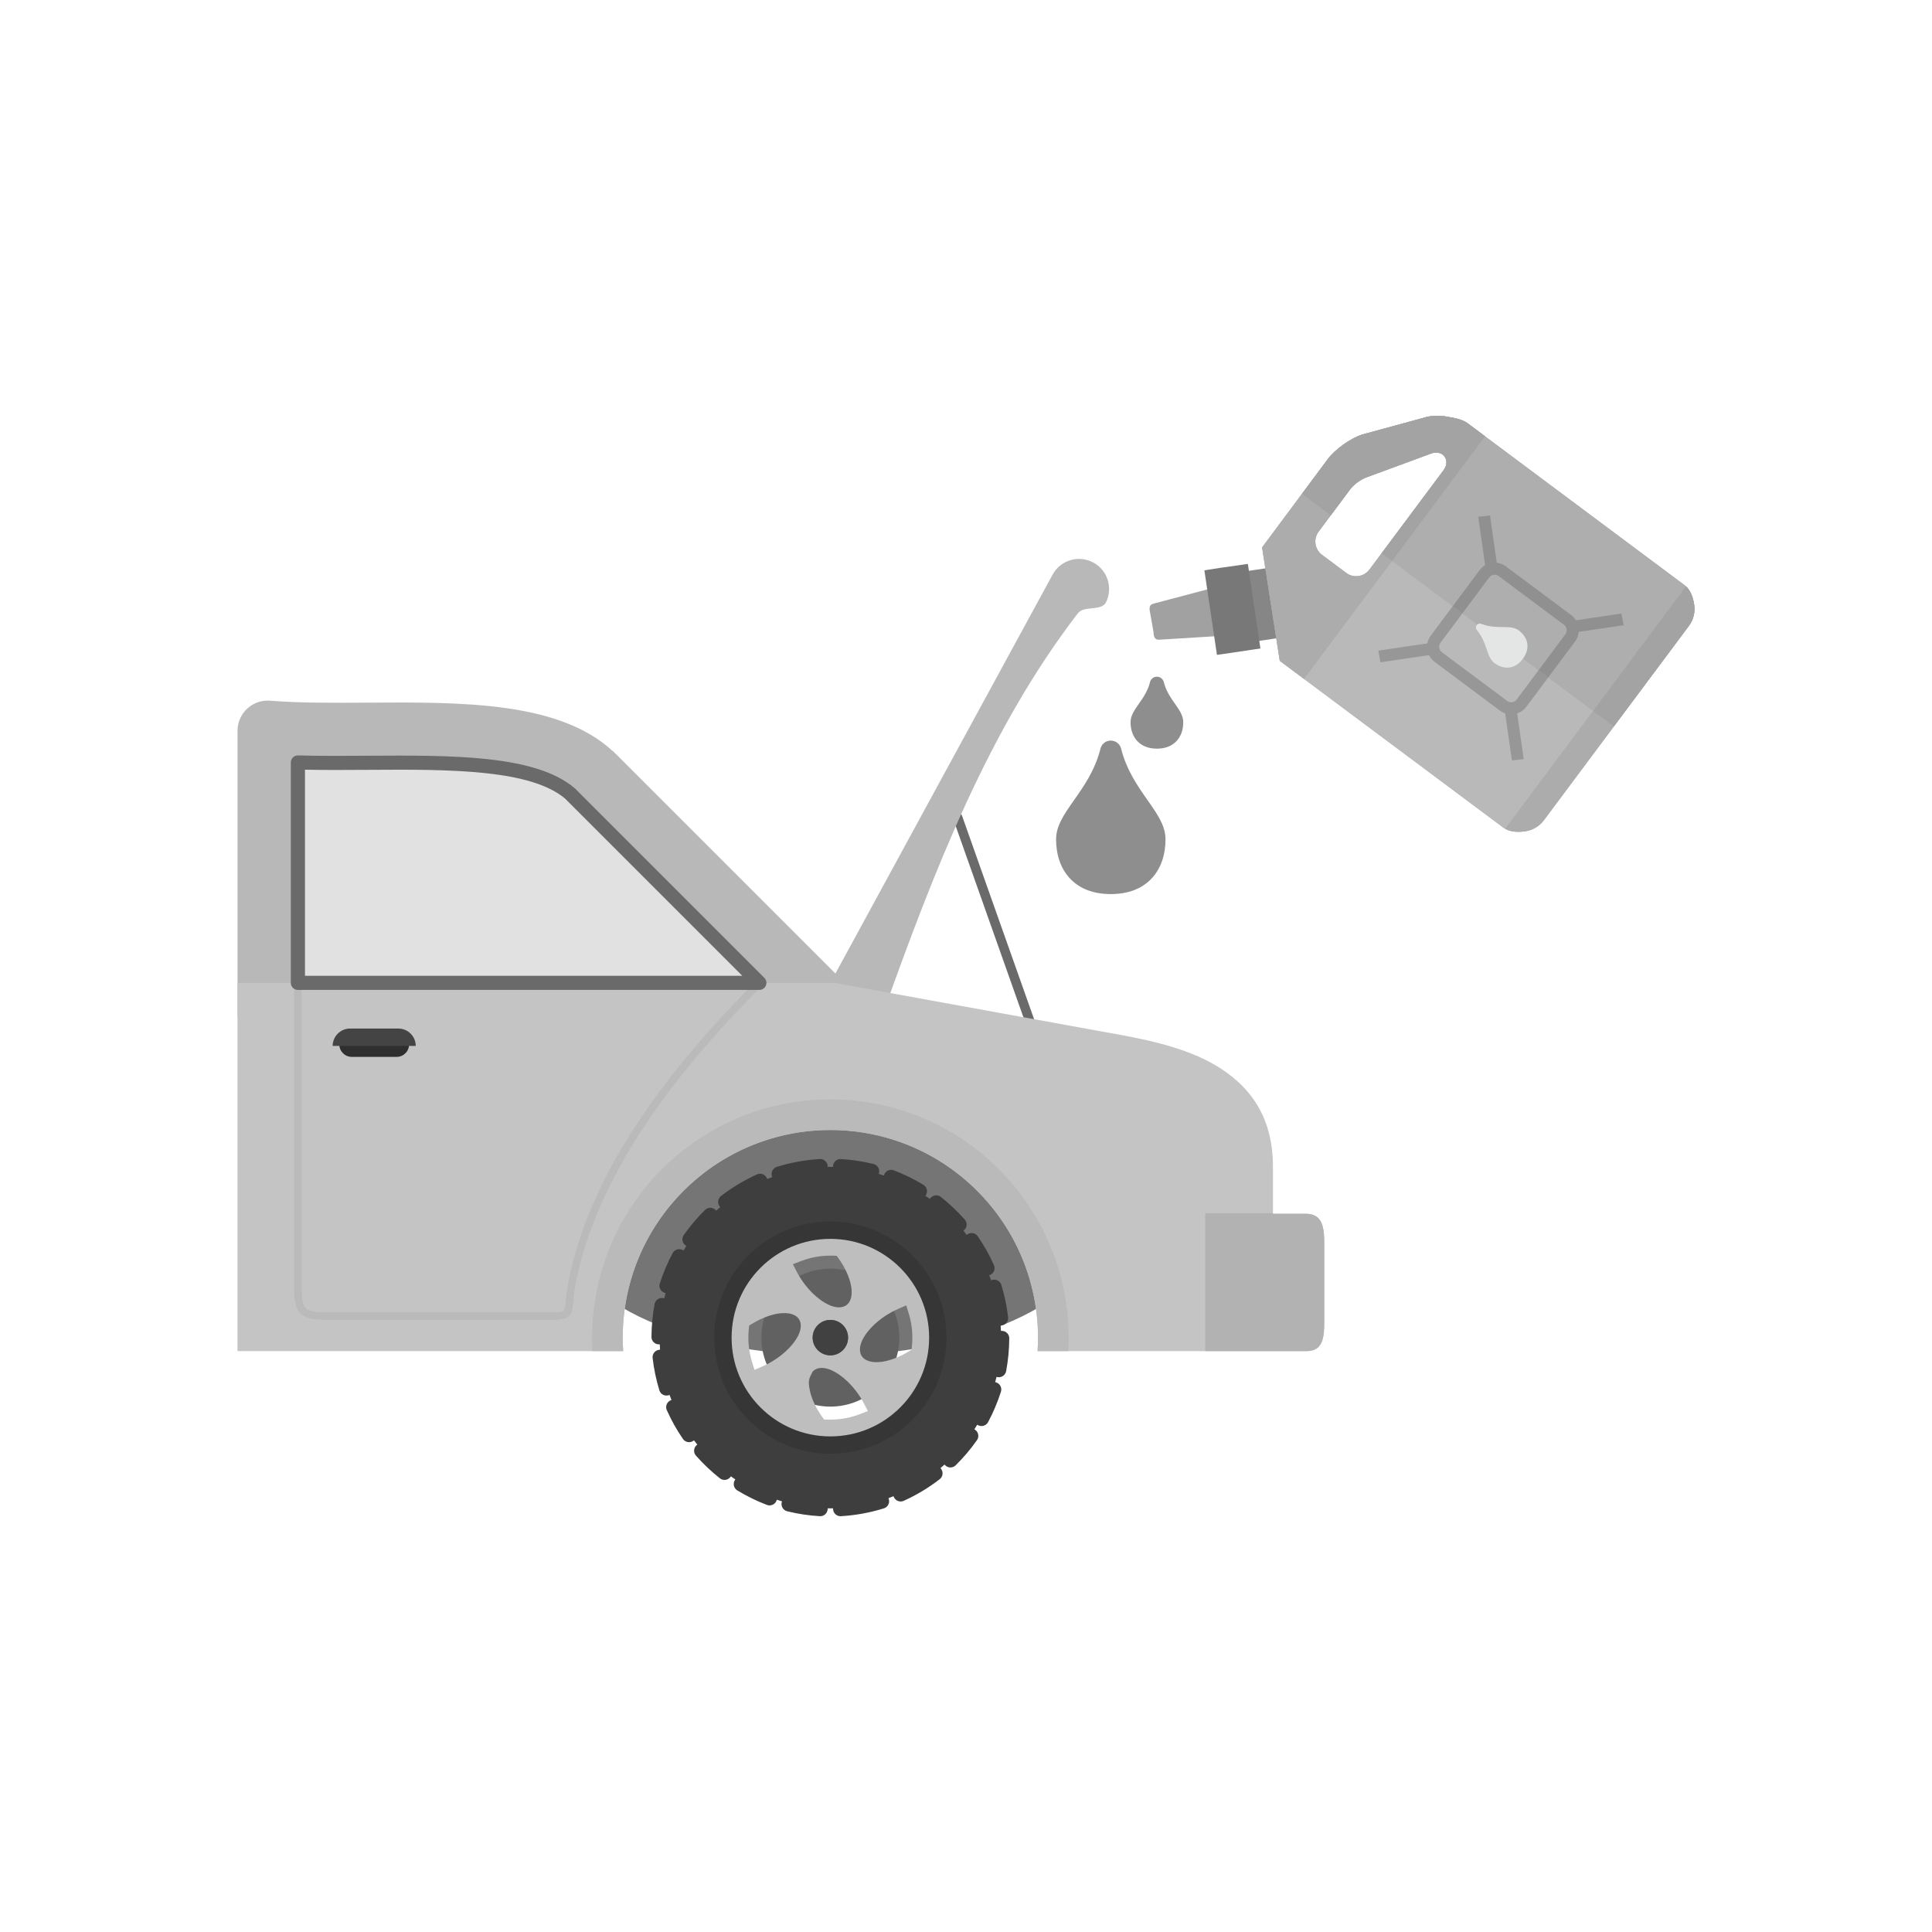 <?xml version="1.0" encoding="UTF-8"?>
<!DOCTYPE svg PUBLIC "-//W3C//DTD SVG 1.1//EN" "http://www.w3.org/Graphics/SVG/1.1/DTD/svg11.dtd">
<!-- Creator: CorelDRAW -->
<svg xmlns="http://www.w3.org/2000/svg" xml:space="preserve" width="2048px" height="2048px" style="shape-rendering:geometricPrecision; text-rendering:geometricPrecision; image-rendering:optimizeQuality; fill-rule:evenodd; clip-rule:evenodd"
viewBox="0 0 2048 2048"
 xmlns:xlink="http://www.w3.org/1999/xlink">
 <defs>
  <style type="text/css">
   <![CDATA[
    .fil25 {fill:none}
    .fil23 {fill:#2F2F2F}
    .fil2 {fill:#363636}
    .fil1 {fill:#3E3E3E}
    .fil5 {fill:#414141}
    .fil24 {fill:#444444}
    .fil3 {fill:#616161}
    .fil0 {fill:#757575}
    .fil15 {fill:#909090}
    .fil12 {fill:#979797}
    .fil14 {fill:#A3A3A3}
    .fil11 {fill:#ACACAC}
    .fil13 {fill:#AEAEAF}
    .fil8 {fill:#B9B9B9}
    .fil4 {fill:#BEBEBE}
    .fil22 {fill:#E1E1E2}
    .fil17 {fill:#6A6A6A;fill-rule:nonzero}
    .fil10 {fill:#787878;fill-rule:nonzero}
    .fil9 {fill:#868686;fill-rule:nonzero}
    .fil6 {fill:#8E8E8F;fill-rule:nonzero}
    .fil7 {fill:#A1A1A1;fill-rule:nonzero}
    .fil21 {fill:#B2B2B2;fill-rule:nonzero}
    .fil18 {fill:#B8B8B8;fill-rule:nonzero}
    .fil20 {fill:#BABABB;fill-rule:nonzero}
    .fil19 {fill:#C4C4C4;fill-rule:nonzero}
    .fil16 {fill:#E4E5E5;fill-rule:nonzero}
   ]]>
  </style>
 </defs>
 <g id="Layer_x0020_1">
  <ellipse class="fil0" cx="880.22" cy="1295.8" rx="287.336" ry="140.929"/>
  <g id="_613200592">
   <path id="_613200856" class="fil1" d="M883.094 1236.06c0.254,-4.357 3.993,-7.682 8.349,-7.427l-0.001 0.018c5.994,0.352 11.803,0.959 17.416,1.809 5.536,0.84 11.078,1.944 16.606,3.3 0.335,0.058 0.672,0.139 1.006,0.244 4.165,1.302 6.485,5.735 5.184,9.9l-0.014 -0.005 -0.151 0.487 5.487 1.716 0.014 -0.044c0.074,-0.3 0.168,-0.599 0.28,-0.895 1.548,-4.081 6.111,-6.133 10.191,-4.585l-0.006 0.018c5.387,2.044 10.741,4.374 16.045,6.971 5.173,2.533 10.134,5.241 14.871,8.112 0.304,0.157 0.6,0.334 0.887,0.534 3.586,2.486 4.478,7.41 1.99,10.996l-0.02 -0.014 -0.286 0.412 4.735 3.282c0.163,-0.268 0.345,-0.529 0.543,-0.783 2.698,-3.431 7.665,-4.025 11.097,-1.329l-0.007 0.009c4.41,3.467 8.824,7.29 13.22,11.453 4.139,3.917 8.042,7.946 11.7,12.076 0.272,0.261 0.528,0.544 0.768,0.852 2.68,3.444 2.061,8.409 -1.383,11.089l-0.007 0 -0.354 0.275 3.522 4.524 0.145 -0.113c0.189,-0.157 0.386,-0.308 0.593,-0.45 3.593,-2.476 8.515,-1.567 10.989,2.028l-0.02 0.014c3.364,4.886 6.459,9.846 9.27,14.862 2.621,4.678 5.117,9.651 7.479,14.911 0.208,0.364 0.39,0.749 0.541,1.154 1.531,4.088 -0.541,8.642 -4.629,10.173l-0.024 -0.024 -0.475 0.177 2.023 5.402c0.299,-0.133 0.608,-0.252 0.93,-0.351 4.17,-1.283 8.594,1.057 9.878,5.228l-0.02 0.009c1.713,5.564 3.177,11.223 4.377,16.963 1.157,5.537 2.072,11.135 2.728,16.78 0.054,0.306 0.091,0.62 0.109,0.939 0.241,4.357 -3.097,8.085 -7.454,8.326l-0.004 -0.019 -0.488 0.027 0.318 5.747c0.313,-0.037 0.63,-0.054 0.952,-0.054 4.363,0.018 7.887,3.57 7.87,7.935l-0.03 0c-0.025,5.931 -0.318,11.767 -0.866,17.497 -0.546,5.708 -1.333,11.289 -2.349,16.73 -0.04,0.345 -0.103,0.692 -0.19,1.038 -1.071,4.231 -5.37,6.793 -9.601,5.721l0.004 -0.012 -0.495 -0.124 -1.41 5.569 0.094 0.024c0.288,0.058 0.578,0.13 0.865,0.221 4.16,1.319 6.463,5.761 5.144,9.921l-0.005 -0.001c-1.716,5.413 -3.749,10.889 -6.08,16.403 -2.254,5.333 -4.694,10.453 -7.305,15.351 -0.135,0.295 -0.288,0.585 -0.462,0.868 -2.285,3.718 -7.153,4.88 -10.868,2.591l-0.425 -0.262 -3 4.881 0.217 0.135c0.198,0.115 0.396,0.24 0.588,0.373 3.573,2.505 4.44,7.433 1.935,11.007l-0.027 -0.019c-3.419,4.878 -6.981,9.501 -10.67,13.852 -3.625,4.274 -7.457,8.407 -11.487,12.384 -0.233,0.267 -0.488,0.522 -0.763,0.762 -3.291,2.867 -8.282,2.523 -11.148,-0.768l0.001 -0.005 -0.299 -0.344 -4.322 3.763 0.144 0.167c0.158,0.17 0.311,0.35 0.456,0.537 2.668,3.454 2.031,8.417 -1.421,11.085l-0.018 -0.018c-5.865,4.532 -12.014,8.737 -18.416,12.579 -6.249,3.752 -12.677,7.133 -19.257,10.114 -0.276,0.145 -0.565,0.275 -0.865,0.39 -4.081,1.55 -8.644,-0.501 -10.194,-4.582l0.009 -0.028 -0.174 -0.457 -5.382 2.046c0.133,0.295 0.253,0.602 0.352,0.921 1.304,4.163 -1.015,8.598 -5.178,9.902l-0.018 -0.009c-7.246,2.269 -14.746,4.126 -22.473,5.537 -7.375,1.349 -14.873,2.27 -22.466,2.738 -0.337,0.043 -0.679,0.066 -1.029,0.066 -4.364,0 -7.902,-3.539 -7.902,-7.903l0 -0.458 -5.724 0 0 0.458c0,0.154 -0.004,0.307 -0.013,0.462 -0.254,4.356 -3.993,7.682 -8.349,7.427l0.001 -0.018c-5.994,-0.352 -11.803,-0.959 -17.415,-1.809 -5.537,-0.84 -11.078,-1.944 -16.608,-3.3 -0.335,-0.058 -0.672,-0.139 -1.006,-0.244 -4.165,-1.302 -6.485,-5.735 -5.184,-9.9l0.014 0.004 0.151 -0.485 -5.487 -1.716 -0.012 0.039c-0.077,0.301 -0.169,0.601 -0.282,0.9 -1.548,4.08 -6.111,6.133 -10.192,4.585l0.007 -0.019c-5.386,-2.043 -10.74,-4.372 -16.042,-6.969 -5.173,-2.535 -10.136,-5.243 -14.875,-8.114 -0.304,-0.156 -0.599,-0.334 -0.886,-0.534 -3.586,-2.486 -4.478,-7.409 -1.991,-10.995l0.02 0.013 0.286 -0.411 -4.735 -3.282c-0.163,0.268 -0.345,0.529 -0.543,0.783 -2.696,3.43 -7.665,4.024 -11.097,1.329l0.007 -0.009c-4.41,-3.468 -8.822,-7.29 -13.219,-11.453 -4.139,-3.917 -8.043,-7.948 -11.7,-12.076 -0.273,-0.262 -0.529,-0.546 -0.768,-0.853 -2.681,-3.443 -2.062,-8.408 1.382,-11.089l0.008 0.001 0.353 -0.275 -3.522 -4.524 -0.141 0.11c-0.19,0.158 -0.389,0.311 -0.595,0.452 -3.595,2.476 -8.516,1.569 -10.99,-2.026l0.02 -0.015c-3.364,-4.885 -6.458,-9.843 -9.27,-14.86 -2.621,-4.678 -5.118,-9.653 -7.48,-14.915 -0.208,-0.364 -0.391,-0.749 -0.541,-1.153 -1.531,-4.088 0.541,-8.642 4.629,-10.173l0.024 0.024 0.475 -0.177 -2.023 -5.402c-0.298,0.133 -0.608,0.25 -0.928,0.35 -4.17,1.285 -8.594,-1.055 -9.878,-5.224l0.019 -0.012c-1.713,-5.559 -3.176,-11.216 -4.375,-16.952 -1.159,-5.541 -2.074,-11.141 -2.731,-16.792 -0.056,-0.306 -0.091,-0.619 -0.109,-0.938 -0.241,-4.357 3.097,-8.085 7.454,-8.326l0.004 0.019 0.488 -0.027 -0.318 -5.747c-0.313,0.037 -0.63,0.054 -0.952,0.054 -4.363,-0.018 -7.887,-3.57 -7.87,-7.935l0.03 0c0.025,-5.93 0.318,-11.766 0.866,-17.496 0.546,-5.709 1.333,-11.29 2.349,-16.732 0.04,-0.346 0.103,-0.692 0.191,-1.038 1.07,-4.231 5.369,-6.793 9.6,-5.721l-0.004 0.011 0.495 0.125 1.41 -5.569 -0.097 -0.025c-0.287,-0.057 -0.575,-0.13 -0.862,-0.22 -4.159,-1.319 -6.462,-5.761 -5.144,-9.921l0.005 0.001c1.716,-5.413 3.749,-10.887 6.08,-16.403 2.255,-5.332 4.694,-10.452 7.306,-15.351 0.133,-0.295 0.287,-0.585 0.462,-0.868 2.285,-3.718 7.152,-4.879 10.867,-2.591l0.425 0.262 3 -4.883 -0.213 -0.13c-0.201,-0.116 -0.398,-0.241 -0.592,-0.377 -3.573,-2.504 -4.44,-7.433 -1.935,-11.007l0.026 0.02c3.419,-4.878 6.981,-9.501 10.67,-13.853 3.624,-4.273 7.456,-8.406 11.485,-12.382 0.234,-0.268 0.489,-0.523 0.765,-0.764 3.292,-2.867 8.282,-2.523 11.15,0.769l-0.001 0.004 0.299 0.344 4.32 -3.763 -0.144 -0.167c-0.158,-0.171 -0.309,-0.35 -0.455,-0.536 -2.669,-3.454 -2.033,-8.417 1.42,-11.086l0.018 0.018c5.865,-4.532 12.014,-8.735 18.415,-12.579 6.25,-3.752 12.678,-7.133 19.258,-10.114 0.276,-0.145 0.565,-0.275 0.865,-0.39 4.081,-1.55 8.644,0.501 10.194,4.582l-0.009 0.027 0.174 0.458 5.382 -2.046c-0.133,-0.295 -0.253,-0.601 -0.352,-0.92 -1.304,-4.165 1.013,-8.598 5.178,-9.904l0.018 0.009c7.244,-2.27 14.741,-4.126 22.466,-5.537 7.377,-1.349 14.878,-2.27 22.473,-2.738 0.337,-0.044 0.679,-0.066 1.029,-0.066 4.364,0 7.902,3.539 7.902,7.903l0 0.458 5.724 0 0 -0.458c0,-0.154 0.004,-0.307 0.013,-0.462zm-2.875 79.355c28.311,0 53.943,11.477 72.497,30.03 18.553,18.553 30.028,44.186 30.028,72.497 0,28.311 -11.476,53.943 -30.028,72.497 -18.554,18.553 -44.186,30.028 -72.497,30.028 -28.311,0 -53.943,-11.476 -72.497,-30.028 -18.553,-18.554 -30.028,-44.186 -30.028,-72.497 0,-28.311 11.476,-53.944 30.028,-72.497 18.554,-18.553 44.186,-30.03 72.497,-30.03z"/>
   <path id="_613200760" class="fil2" d="M880.22 1294.84c33.993,0 64.772,13.78 87.051,36.058 22.276,22.276 36.054,53.055 36.054,87.049 0,33.995 -13.779,64.772 -36.054,87.05 -22.279,22.278 -53.057,36.056 -87.051,36.056 -33.993,0 -64.772,-13.778 -87.051,-36.056 -22.276,-22.278 -36.054,-53.055 -36.054,-87.05 0,-33.993 13.779,-64.773 36.054,-87.049 22.279,-22.278 53.057,-36.058 87.051,-36.058zm0 20.579c28.311,0 53.943,11.477 72.497,30.03 18.553,18.553 30.028,44.186 30.028,72.497 0,28.311 -11.476,53.943 -30.028,72.497 -18.554,18.553 -44.186,30.028 -72.497,30.028 -28.311,0 -53.943,-11.476 -72.497,-30.028 -18.553,-18.554 -30.028,-44.186 -30.028,-72.497 0,-28.311 11.476,-53.944 30.028,-72.497 18.554,-18.553 44.186,-30.03 72.497,-30.03z"/>
   <path id="_613200616" class="fil3" d="M880.22 1344.81c20.193,0 38.474,8.186 51.709,21.419 13.233,13.233 21.418,31.515 21.418,51.709 0,20.192 -8.185,38.474 -21.418,51.708 -13.234,13.233 -31.515,21.418 -51.709,21.418 -20.193,0 -38.474,-8.185 -51.709,-21.418 -13.233,-13.233 -21.418,-31.515 -21.418,-51.708 0,-20.193 8.185,-38.476 21.418,-51.709 13.234,-13.233 31.515,-21.419 51.709,-21.419z"/>
   <path id="_613200160" class="fil4" d="M954.256 1343.91c-18.947,-18.947 -45.123,-30.666 -74.036,-30.666 -28.913,0 -55.089,11.719 -74.036,30.666 -18.947,18.947 -30.666,45.123 -30.666,74.036 0,28.913 11.719,55.089 30.666,74.036 18.947,18.947 45.123,30.666 74.036,30.666 28.913,0 55.089,-11.719 74.036,-30.666 18.947,-18.947 30.666,-45.123 30.666,-74.036 0,-28.913 -11.719,-55.089 -30.666,-74.036zm-92.949 110.196c0.807,-0.918 1.759,-1.715 2.855,-2.346 1.144,-0.659 2.393,-1.102 3.685,-1.367 8.128,-1.668 17.04,3.296 23.347,7.954 9.193,6.787 17.137,16.23 22.826,26.104 0.667,1.159 1.31,2.333 1.923,3.521l4.02 7.796 -8.173 3.188c-3.723,1.452 -7.545,2.646 -11.433,3.569 -6.596,1.566 -13.357,2.343 -20.137,2.343 -0.933,0 -1.866,-0.014 -2.798,-0.044l-3.921 -0.125 -2.271 -3.197c-0.459,-0.647 -0.911,-1.3 -1.354,-1.958 -1.163,-1.733 -2.277,-3.502 -3.319,-5.31 -3.598,-6.244 -6.619,-13.198 -8.073,-20.282 -2.085,-10.147 -1.107,-12.249 2.823,-19.846zm-13.702 -54.567c0.576,1.188 0.947,2.461 1.121,3.77 1.089,8.228 -4.496,16.77 -9.587,22.735 -7.415,8.686 -17.398,15.933 -27.64,20.907 -1.196,0.581 -2.405,1.141 -3.625,1.669l-8.083 3.507 -2.609 -8.415c-0.878,-2.833 -1.611,-5.711 -2.193,-8.62 -1.13,-5.643 -1.69,-11.391 -1.69,-17.145 0,-2.97 0.15,-5.94 0.45,-8.896l0.399 -3.927 3.381 -2.04c0.674,-0.406 1.355,-0.806 2.036,-1.196 1.807,-1.037 3.645,-2.024 5.518,-2.934 6.478,-3.145 13.633,-5.691 20.797,-6.64 4.493,-0.596 9.384,-0.62 13.735,0.798 3.386,1.104 6.396,3.143 7.99,6.428zm21.641 -21.993c-9.193,-6.787 -17.138,-16.23 -22.826,-26.104 -0.667,-1.159 -1.31,-2.333 -1.923,-3.522l-4.02 -7.795 8.173 -3.188c3.723,-1.452 7.545,-2.646 11.433,-3.569 6.596,-1.566 13.357,-2.343 20.137,-2.343 0.933,0 1.866,0.014 2.798,0.044l3.92 0.125 2.271 3.196c0.461,0.648 0.912,1.302 1.356,1.962 1.162,1.733 2.276,3.5 3.318,5.308 3.598,6.246 6.619,13.199 8.074,20.282 0.911,4.436 1.276,9.305 0.17,13.737 -0.865,3.463 -2.675,6.627 -5.848,8.453 -1.146,0.66 -2.394,1.103 -3.686,1.368 -8.128,1.668 -17.04,-3.296 -23.347,-7.954zm43.589 58.807c-0.576,-1.187 -0.947,-2.459 -1.121,-3.767 -1.091,-8.229 4.495,-16.773 9.587,-22.737 7.415,-8.686 17.396,-15.934 27.64,-20.908 1.196,-0.58 2.405,-1.14 3.626,-1.67l8.082 -3.503 2.609 8.414c0.878,2.833 1.611,5.711 2.193,8.62 1.13,5.643 1.69,11.391 1.69,17.145 0,2.97 -0.15,5.94 -0.45,8.895l-0.399 3.931 -3.384 2.039c-0.673,0.405 -1.351,0.803 -2.033,1.194 -1.807,1.037 -3.645,2.024 -5.52,2.935 -6.478,3.145 -13.633,5.691 -20.797,6.64 -4.493,0.595 -9.385,0.62 -13.734,-0.798 -3.386,-1.104 -6.396,-3.144 -7.99,-6.429zm-32.615 -37.193c5.187,0 9.883,2.104 13.283,5.504 3.4,3.399 5.504,8.095 5.504,13.283 0,5.187 -2.104,9.883 -5.504,13.283 -3.399,3.4 -8.095,5.504 -13.283,5.504 -5.187,0 -9.883,-2.104 -13.283,-5.504 -3.4,-3.399 -5.504,-8.095 -5.504,-13.283 0,-5.187 2.104,-9.883 5.504,-13.283 3.399,-3.4 8.095,-5.504 13.283,-5.504z"/>
   <path id="_613200448" class="fil5" d="M899.006 1417.94c0,-5.187 -2.104,-9.883 -5.504,-13.283 -3.399,-3.4 -8.095,-5.504 -13.283,-5.504 -5.187,0 -9.883,2.104 -13.283,5.504 -3.4,3.399 -5.504,8.095 -5.504,13.283 0,5.187 2.104,9.883 5.504,13.283 3.399,3.4 8.095,5.504 13.283,5.504 5.187,0 9.883,-2.104 13.283,-5.504 3.4,-3.399 5.504,-8.095 5.504,-13.283z"/>
  </g>
  <g id="_613197952">
   <g>
    <path id="_613199752" class="fil6" d="M1218.99 723.408c-2.417,9.322 -7.493,16.547 -11.715,22.558 -4.853,6.908 -8.835,12.574 -8.835,19.706 0,7.403 2.158,14.931 7.652,20.427 4.559,4.559 11.141,7.504 20.278,7.504 9.137,0 15.719,-2.944 20.278,-7.504 5.496,-5.496 7.651,-13.024 7.651,-20.427 0,-7.131 -3.98,-12.797 -8.833,-19.706 -4.28,-6.092 -9.436,-13.43 -11.812,-22.936l0.011 -0.002c-1.006,-4.029 -5.089,-6.478 -9.118,-5.471 -2.922,0.73 -5.013,3.079 -5.557,5.851z"/>
    <path id="_613199656" class="fil6" d="M1166.42 794.141c-5.763,22.543 -17.794,39.671 -27.798,53.911 -10.511,14.96 -19.13,27.229 -19.13,41.698 0,15.521 4.447,31.231 15.777,42.562 9.379,9.379 23.062,15.436 42.221,15.436 19.156,0 32.841,-6.057 42.22,-15.436 11.33,-11.332 15.777,-27.041 15.777,-42.562 0,-14.469 -8.62,-26.738 -19.13,-41.698 -10.087,-14.357 -22.237,-31.649 -27.94,-54.47l-10.926 2.732 10.942 -2.735c-1.511,-6.043 -7.635,-9.717 -13.677,-8.206 -4.381,1.094 -7.515,4.613 -8.334,8.769z"/>
   </g>
   <g>
    <path id="_613199536" class="fil7" d="M1222.67 669.343l-3.469 -19.591 -0.038 0.006c-0.855,-4.832 -1.62,-8.807 4.363,-10.082l57.605 -15.233 9.308 49.853 -61.108 3.791 0.001 0.035c-6.142,0.381 -6.314,-3.951 -6.663,-8.78z"/>
    <path id="_613199920" class="fil8" d="M1710.7 770.105l-74.173 99.413c-4.906,6.576 -12.063,10.554 -19.637,11.667 -7.6,1.115 -16.808,0.97 -23.381,-3.934l-236.882 -176.739 -18.745 -120.219 42.266 -56.816 30.529 22.778 -12.935 17.337c-2.874,3.852 -3.906,8.551 -3.255,13.019 0.646,4.437 2.973,8.63 6.822,11.503l25.818 19.263c3.849,2.872 8.53,3.908 12.97,3.263 4.468,-0.648 8.679,-2.978 11.552,-6.828l12.935 -17.337 246.117 183.63z"/>
    <polygon id="_613199488" class="fil9" points="1318.14,605.886 1340.13,602.687 1347.01,601.687 1348.01,608.568 1356.81,669.052 1357.81,675.935 1350.93,676.935 1318.63,681.815 1311.75,682.816 1310.74,675.935 1301.95,615.45 1300.95,608.569 "/>
    <polygon id="_613199968" class="fil10" points="1293.89,601.891 1315.9,598.773 1322.78,597.798 1324.02,606.108 1334.86,679.149 1336.1,687.458 1329.21,688.433 1296.9,693.234 1290.01,694.21 1288.78,685.901 1277.93,612.859 1276.7,604.55 "/>
    <path id="_613199368" class="fil8" d="M1444.19 460.576l65.678 -17.9 0.021 -0.03c6.811,-2.17 15.151,-2.43 23.099,-1.101 7.965,1.332 16.996,2.836 22.715,7.103l229.803 171.457c6.573,4.903 9.312,13.532 10.407,21.135 1.091,7.578 -0.684,15.57 -5.591,22.147l-153.795 206.131c-4.906,6.576 -12.063,10.554 -19.637,11.667 -7.6,1.115 -16.808,0.97 -23.381,-3.934l-236.882 -176.739 -18.745 -120.219 69.615 -93.581c3.946,-5.288 10.011,-10.85 16.603,-15.549 6.549,-4.669 13.774,-8.574 20.092,-10.587zm85.853 38.163l-78.397 105.074c-2.874,3.85 -7.084,6.18 -11.552,6.828 -4.44,0.645 -9.12,-0.391 -12.97,-3.263l-25.818 -19.263c-3.849,-2.872 -6.176,-7.065 -6.822,-11.503 -0.651,-4.468 0.381,-9.168 3.255,-13.019l33.419 -44.792c1.873,-2.51 4.68,-5.16 7.691,-7.41 2.982,-2.228 6.333,-4.162 9.33,-5.267l68.509 -25.25c2.927,-1.077 5.594,-1.376 7.832,-1.004 2.841,0.472 5.106,1.839 6.743,4.036l-0.008 0.006c1.631,2.196 2.297,4.756 1.943,7.605 -0.283,2.284 -1.317,4.757 -3.155,7.221z"/>
    <path id="_613199776" class="fil11" d="M1444.19 460.576l65.678 -17.9 0.021 -0.03c6.811,-2.17 15.151,-2.43 23.099,-1.101 7.965,1.332 16.996,2.836 22.715,7.103l18.547 13.838 -191.908 257.212 -25.716 -19.187 -18.745 -120.219 69.615 -93.581c3.946,-5.288 10.011,-10.85 16.603,-15.549 6.549,-4.669 13.774,-8.574 20.092,-10.587zm85.853 38.163l-78.397 105.074c-2.874,3.85 -7.084,6.18 -11.552,6.828 -4.44,0.645 -9.12,-0.391 -12.97,-3.263l-25.818 -19.263c-3.849,-2.872 -6.176,-7.065 -6.822,-11.503 -0.651,-4.468 0.381,-9.168 3.255,-13.019l33.419 -44.792c1.873,-2.51 4.68,-5.16 7.691,-7.41 2.982,-2.228 6.333,-4.162 9.33,-5.267l68.509 -25.25c2.927,-1.077 5.594,-1.376 7.832,-1.004 2.841,0.472 5.106,1.839 6.743,4.036l-0.008 0.006c1.631,2.196 2.297,4.756 1.943,7.605 -0.283,2.284 -1.317,4.757 -3.155,7.221z"/>
    <polygon id="_613199440" class="fil12" points="1520.37,693.631 1463.33,702.068 1461.1,689.693 1518.14,681.256 "/>
    <polygon id="_613198768" class="fil12" points="1594.53,748.958 1602.69,806.044 1615.18,804.655 1607.02,747.57 "/>
    <polygon id="_613198600" class="fil12" points="1587.63,603.484 1579.47,546.398 1566.98,547.787 1575.13,604.873 "/>
    <polygon id="_613199320" class="fil12" points="1661.79,658.811 1718.83,650.373 1721.06,662.749 1664.02,671.187 "/>
    <path id="_613199080" class="fil12" d="M1525.61 686.084l0.087 0.596c0.276,1.903 1.258,3.591 2.802,4.742l69.126 51.575c1.396,1.043 3.078,1.532 4.795,1.416l0.556 -0.081c1.91,-0.28 3.615,-1.252 4.774,-2.805l51.578 -69.129c1.157,-1.551 1.633,-3.454 1.355,-5.367 -0.278,-1.915 -1.277,-3.602 -2.828,-4.76l-69.126 -51.575c-1.552,-1.157 -3.454,-1.635 -5.369,-1.356 -1.913,0.278 -3.6,1.277 -4.757,2.828l-51.578 69.129c-1.041,1.394 -1.528,3.072 -1.415,4.787zm143.98 -6.03l-51.576 69.129c-3.287,4.406 -8.086,7.071 -13.182,7.818l0.004 0.021c-5.076,0.738 -10.435,-0.457 -14.865,-3.762l-69.126 -51.576c-4.414,-3.293 -7.076,-8.083 -7.815,-13.159l-0.026 -0.02c-0.738,-5.076 0.457,-10.436 3.762,-14.865l51.578 -69.129c3.306,-4.43 8.102,-7.103 13.178,-7.84 5.078,-0.738 10.436,0.458 14.867,3.764l69.126 51.575c4.43,3.306 7.104,8.102 7.843,13.179 0.738,5.075 -0.458,10.434 -3.764,14.865z"/>
    <path id="_613198720" class="fil11" d="M1787.22 621.553c5.342,5.039 7.691,12.785 8.686,19.688 1.091,7.578 -0.684,15.57 -5.591,22.147l-153.795 206.131c-4.906,6.576 -12.063,10.554 -19.637,11.667 -6.865,1.007 -15.044,0.985 -21.404,-2.642l191.741 -256.99z"/>
    <g>
     <path id="_613199128" class="fil13" d="M1444.19 460.576l65.678 -17.9 0.021 -0.03c6.811,-2.17 15.151,-2.43 23.099,-1.101 7.965,1.332 16.996,2.836 22.715,7.103l229.803 171.457c6.573,4.903 9.312,13.532 10.407,21.135 1.091,7.578 -0.684,15.57 -5.591,22.147l-79.622 106.717 -246.117 -183.63 65.462 -87.737c1.838,-2.464 2.871,-4.937 3.155,-7.221 0.354,-2.849 -0.312,-5.409 -1.943,-7.605l0.008 -0.006c-1.637,-2.197 -3.902,-3.563 -6.743,-4.036 -2.238,-0.372 -4.905,-0.073 -7.832,1.004l-68.509 25.25c-2.996,1.104 -6.347,3.039 -9.33,5.267 -3.012,2.25 -5.818,4.9 -7.691,7.41l-20.331 27.25 -0.152 0.204 -30.529 -22.778 0.111 -0.149 0.056 -0.074 27.183 -36.542c3.946,-5.288 10.011,-10.85 16.603,-15.549 6.549,-4.669 13.774,-8.574 20.092,-10.587z"/>
     <path id="_613198816" class="fil14" d="M1444.19 460.576l65.678 -17.9 0.021 -0.03c6.811,-2.17 15.151,-2.43 23.099,-1.101 7.965,1.332 16.996,2.836 22.715,7.103l18.547 13.838 -98.645 132.213 -11.023 -8.224 65.462 -87.737c1.838,-2.464 2.871,-4.937 3.155,-7.221 0.354,-2.849 -0.312,-5.409 -1.943,-7.605l0.008 -0.006c-1.637,-2.197 -3.902,-3.563 -6.743,-4.036 -2.238,-0.372 -4.905,-0.073 -7.832,1.004l-68.509 25.25c-2.996,1.104 -6.347,3.039 -9.33,5.267 -3.012,2.25 -5.818,4.9 -7.691,7.41l-20.331 27.25 -0.152 0.204 -30.529 -22.778 0.111 -0.149 0.056 -0.074 27.183 -36.542c3.946,-5.288 10.011,-10.85 16.603,-15.549 6.549,-4.669 13.774,-8.574 20.092,-10.587z"/>
     <polygon id="_613199176" class="fil15" points="1587.63,603.484 1579.47,546.398 1566.98,547.787 1575.13,604.873 "/>
     <polygon id="_613199224" class="fil15" points="1661.79,658.811 1718.83,650.373 1721.06,662.749 1664.02,671.187 "/>
     <path id="_613198648" class="fil15" d="M1630.87 710.543l28.46 -38.145c1.157,-1.551 1.633,-3.454 1.355,-5.367 -0.278,-1.915 -1.277,-3.602 -2.828,-4.76l-69.126 -51.575c-1.552,-1.157 -3.454,-1.635 -5.369,-1.356 -1.913,0.278 -3.6,1.277 -4.757,2.828l-28.46 38.145 -10.261 -7.657 28.46 -38.145c3.306,-4.43 8.102,-7.103 13.178,-7.84 5.078,-0.738 10.436,0.458 14.867,3.764l69.126 51.575c4.43,3.306 7.104,8.102 7.843,13.179 0.738,5.075 -0.458,10.434 -3.764,14.865l-28.46 38.145 -10.261 -7.656z"/>
     <path id="_613198264" class="fil14" d="M1787.22 621.553l0.201 0.193 0.058 0.054 0.194 0.194 0.054 0.054 0.201 0.206 0.037 0.039 0.198 0.21 0.051 0.054 0.168 0.184 0.086 0.096 0.159 0.181 0.064 0.074 0.154 0.178 0.085 0.102c0.125,0.151 0.25,0.304 0.372,0.457l0.21 0.27c0.132,0.172 0.261,0.346 0.387,0.521l0.026 0.035 0.151 0.213 0.063 0.089 0.117 0.17 0.094 0.138 0.116 0.174 0.076 0.113 0.109 0.168 0.1 0.158 0.098 0.155 0.081 0.132 0.105 0.172 0.091 0.151 0.093 0.158 0.011 0.017 0.162 0.28 0.011 0.018 0.168 0.301 0.007 0.012 0.158 0.291 0.001 0.002 0.107 0.204 0.066 0.124 0.104 0.206 0.056 0.107 0.098 0.196 0.065 0.131 0.093 0.193 0.076 0.158 0.065 0.138 0.092 0.2 0.07 0.151 0.079 0.177 0.064 0.144 0.073 0.167 0.084 0.195 0.129 0.305 0.006 0.014 0.13 0.321 0.099 0.248 0.033 0.085 0.07 0.182 0.066 0.169 0.069 0.185 0.057 0.152 0.052 0.144 0.08 0.223 0.053 0.15 0.057 0.161 0.061 0.182 0.059 0.176 0.064 0.193 0.034 0.104 0.073 0.226 0.009 0.03 0.09 0.286 0.014 0.044 0.04 0.133 0.06 0.197 0.098 0.332 0.007 0.024 0.087 0.308 0.017 0.057 0.077 0.275 0.006 0.025 0.051 0.185 0.056 0.207 0.028 0.111 0.056 0.213 0.048 0.194 0.032 0.128 0.056 0.224 0.011 0.045 0.054 0.227 0.002 0.007 0.074 0.322 0.008 0.037 0.017 0.073 0.066 0.293 0.008 0.039 0.071 0.328 0.001 0.005 0.012 0.054c0.047,0.223 0.093,0.448 0.137,0.671l0 0 0.053 0.269 0.005 0.028 0.04 0.211 0.018 0.091 0.024 0.129 0.037 0.201 0.028 0.162 0.03 0.168 0.008 0.051 0.043 0.246 0.005 0.032 0.038 0.228 0.017 0.099 0.041 0.26 0.054 0.359 0.006 0.033 0.047 0.324c1.091,7.578 -0.684,15.57 -5.591,22.147l-79.622 106.717 -22.039 -16.443 98.567 -132.109z"/>
    </g>
    <path id="_613197928" class="fil16" d="M1570.48 661.393c8.057,3.156 15.842,3.243 22.315,3.315 6.8,0.074 12.377,0.137 16.744,3.279 4.687,3.371 8.465,8.126 9.425,14.008 0.795,4.869 -0.348,10.316 -4.509,16.1 -4.16,5.785 -8.961,8.601 -13.829,9.396 -5.882,0.96 -11.591,-1.109 -16.278,-4.48 -4.368,-3.142 -6.201,-8.409 -8.434,-14.831 -2.145,-6.164 -4.728,-13.587 -10.38,-20.267l-0.004 0.004c-1.498,-1.768 -1.277,-4.415 0.493,-5.911 1.282,-1.085 3.025,-1.267 4.457,-0.612z"/>
   </g>
  </g>
  <path class="fil17" d="M1019.78 864.677c-0.917,-2.598 -3.769,-3.963 -6.367,-3.046 -2.598,0.917 -3.963,3.769 -3.046,6.367l76.185 215.104c0.917,2.598 3.769,3.963 6.367,3.046 2.598,-0.917 3.963,-3.769 3.046,-6.367l-76.185 -215.104z"/>
  <path class="fil18" d="M1171.81 639.605c8.422,-15.464 2.714,-34.828 -12.75,-43.251 -15.464,-8.422 -34.828,-2.714 -43.251,12.75l-234.125 430c-8.422,15.464 -2.714,34.828 12.75,43.251 15.464,8.422 34.828,2.714 43.251,-12.75 51.872,-144.68 109.954,-296.155 204.784,-419.35 6.523,-8.474 22.553,-2.306 29.341,-10.65z"/>
  <path class="fil18" d="M287.719 742.918c32.273,2.368 67.07,2.146 102.271,1.923 99.8,-0.637 202.563,-1.291 259.481,51.307l0.106 -0.115c0.423,0.391 0.831,0.79 1.228,1.198l254.014 254.013 0.002 -0.002c12.496,12.496 12.496,32.759 0,45.255 -6.248,6.248 -14.438,9.372 -22.628,9.372l0 0.001 -598.414 0c-17.673,0 -32.001,-14.328 -32.001,-32.001l0 -299.192c0,-17.673 14.328,-32.001 32.001,-32.001 1.333,0 2.647,0.084 3.939,0.242zm102.521 65.674c-25.424,0.162 -50.652,0.322 -74.459,-0.339l0 233.615 489.162 0 -199.712 -199.71 0.074 -0.074c-38.855,-34.606 -128.235,-34.044 -215.066,-33.491z"/>
  <path class="fil19" d="M1099.85 1432.26l284.958 0c17.673,0 18.979,-14.328 18.979,-32.001l0 -81.599c0,-17.673 -1.827,-32.001 -19.5,-32.001l-34.899 0 0 -49.597c0,-49.997 -21.249,-82.146 -55.026,-104.179 -29.212,-19.055 -66.941,-28.648 -107.346,-35.993l-296.262 -53.867c-2.724,-0.754 -5.593,-1.159 -8.556,-1.159l-630.415 0 0 390.395 408.813 0c-0.307,-4.75 -0.465,-9.526 -0.465,-14.32 0,-58.541 23.078,-114.239 64.467,-155.626 41.389,-41.388 97.083,-64.466 155.626,-64.466 58.543,0 114.236,23.078 155.626,64.466 41.389,41.387 64.467,97.084 64.467,155.626 0,4.794 -0.158,9.569 -0.465,14.32z"/>
  <path class="fil20" d="M1099.85 1432.26l32.522 0c0.265,-4.74 0.404,-9.514 0.404,-14.32 0,-69.734 -28.27,-132.875 -73.974,-178.577 -45.705,-45.705 -108.843,-73.975 -178.579,-73.975 -69.736,0 -132.874,28.27 -178.579,73.975 -45.704,45.702 -73.974,108.843 -73.974,178.577 0,4.806 0.139,9.58 0.404,14.32l32.522 0c-0.307,-4.75 -0.465,-9.526 -0.465,-14.32 0,-58.541 23.078,-114.239 64.467,-155.626 41.389,-41.388 97.083,-64.466 155.626,-64.466 58.543,0 114.236,23.078 155.626,64.466 41.389,41.387 64.467,97.084 64.467,155.626 0,4.794 -0.158,9.569 -0.465,14.32z"/>
  <path class="fil21" d="M1277.61 1432.26l107.195 0c17.673,0 18.979,-14.328 18.979,-32.001l0 -81.599c0,-17.673 -1.827,-32.001 -19.5,-32.001l-34.899 0 0 -0.561 -71.775 0 0 146.162z"/>
  <path class="fil22" d="M605.306 842.083c-38.855,-34.606 -128.235,-34.044 -215.066,-33.491 -25.424,0.162 -50.652,0.322 -74.459,-0.339l0 233.615 489.162 0 -199.712 -199.71 0.074 -0.074z"/>
  <path class="fil20" d="M319.781 1049.37c0,-2.209 -1.792,-4 -4,-4 -2.209,0 -4,1.792 -4,4l0 312.901c0,14.269 0.756,23.142 5.687,28.989 5.015,5.949 13.461,7.822 28.639,7.822l224.227 0 6.549 -0.002c15.918,0.054 22.59,0.076 26.65,-4.29 2.991,-3.213 3.416,-7.57 4.148,-15.058 0.543,-5.576 1.286,-13.161 3.449,-23.491 10.896,-52.017 34.135,-103.937 67.585,-155.771 33.546,-51.985 77.348,-103.859 129.263,-155.643 1.561,-1.552 1.567,-4.078 0.015,-5.64 -1.552,-1.561 -4.078,-1.567 -5.64,-0.015 -52.326,52.193 -96.496,104.512 -130.357,156.985 -33.958,52.62 -57.572,105.43 -68.679,158.459 -2.237,10.683 -3.008,18.569 -3.574,24.367 -0.563,5.764 -0.892,9.118 -2.055,10.369 -1.697,1.824 -7.342,1.806 -20.806,1.76 -4.369,-0.014 -4.499,-0.031 -6.549,-0.031l-224.227 0c-12.633,0 -19.354,-1.193 -22.545,-4.978 -3.278,-3.886 -3.781,-11.421 -3.781,-23.832l0 -312.901z"/>
  <path class="fil17" d="M599.397 846.87c-18.201,-15.573 -48.43,-23.385 -84.424,-27.276 -37.747,-4.083 -81.534,-3.806 -124.686,-3.531l0 0.03 -0.047 0 -0.007 0 -0.054 -0.001 -0.113 -0.001 -0.105 -0.002 -0.078 -0.004 -0.089 -0.005 -0.137 -0.009 -0.039 -0.004c-22.569,0.143 -44.975,0.281 -66.337,-0.157l0 218.459 463.556 0 -186.908 -186.907c-0.189,-0.189 -0.366,-0.386 -0.531,-0.591zm-82.841 -42.158c39.292,4.25 72.624,13.193 93.41,31.494 0.223,0.177 0.438,0.369 0.644,0.574 0.302,0.302 0.573,0.625 0.813,0.961l198.825 198.823c1.357,1.357 2.197,3.232 2.197,5.303 0,4.142 -3.358,7.5 -7.5,7.5l-489.162 0c-4.142,0 -7.5,-3.358 -7.5,-7.5l0 -233.615 0.002 -0.208c0.115,-4.14 3.566,-7.404 7.706,-7.29l-0.001 0.027c23.549,0.653 48.443,0.501 73.54,0.343l0.223 -0.018 0.07 -0.005 0.13 -0.005 0.065 -0.002 0.097 -0.002 0.08 -0.001 0.04 0 0.007 0 0 0.03c43.662,-0.278 87.966,-0.556 126.315,3.591z"/>
  <path class="fil23" d="M372.87 1120.34l47.602 0c7.252,0 13.185,-5.933 13.185,-13.185l0 0 -73.971 0 0 0c0,7.252 5.933,13.185 13.185,13.185z"/>
  <path class="fil24" d="M371.055 1090.3l51.231 0c10.134,0 18.423,8.291 18.423,18.423l0 0 -88.077 0 0 0c0,-10.132 8.29,-18.423 18.423,-18.423z"/>
 </g>
 <rect class="fil25" width="2048" height="2048"/>
</svg>
